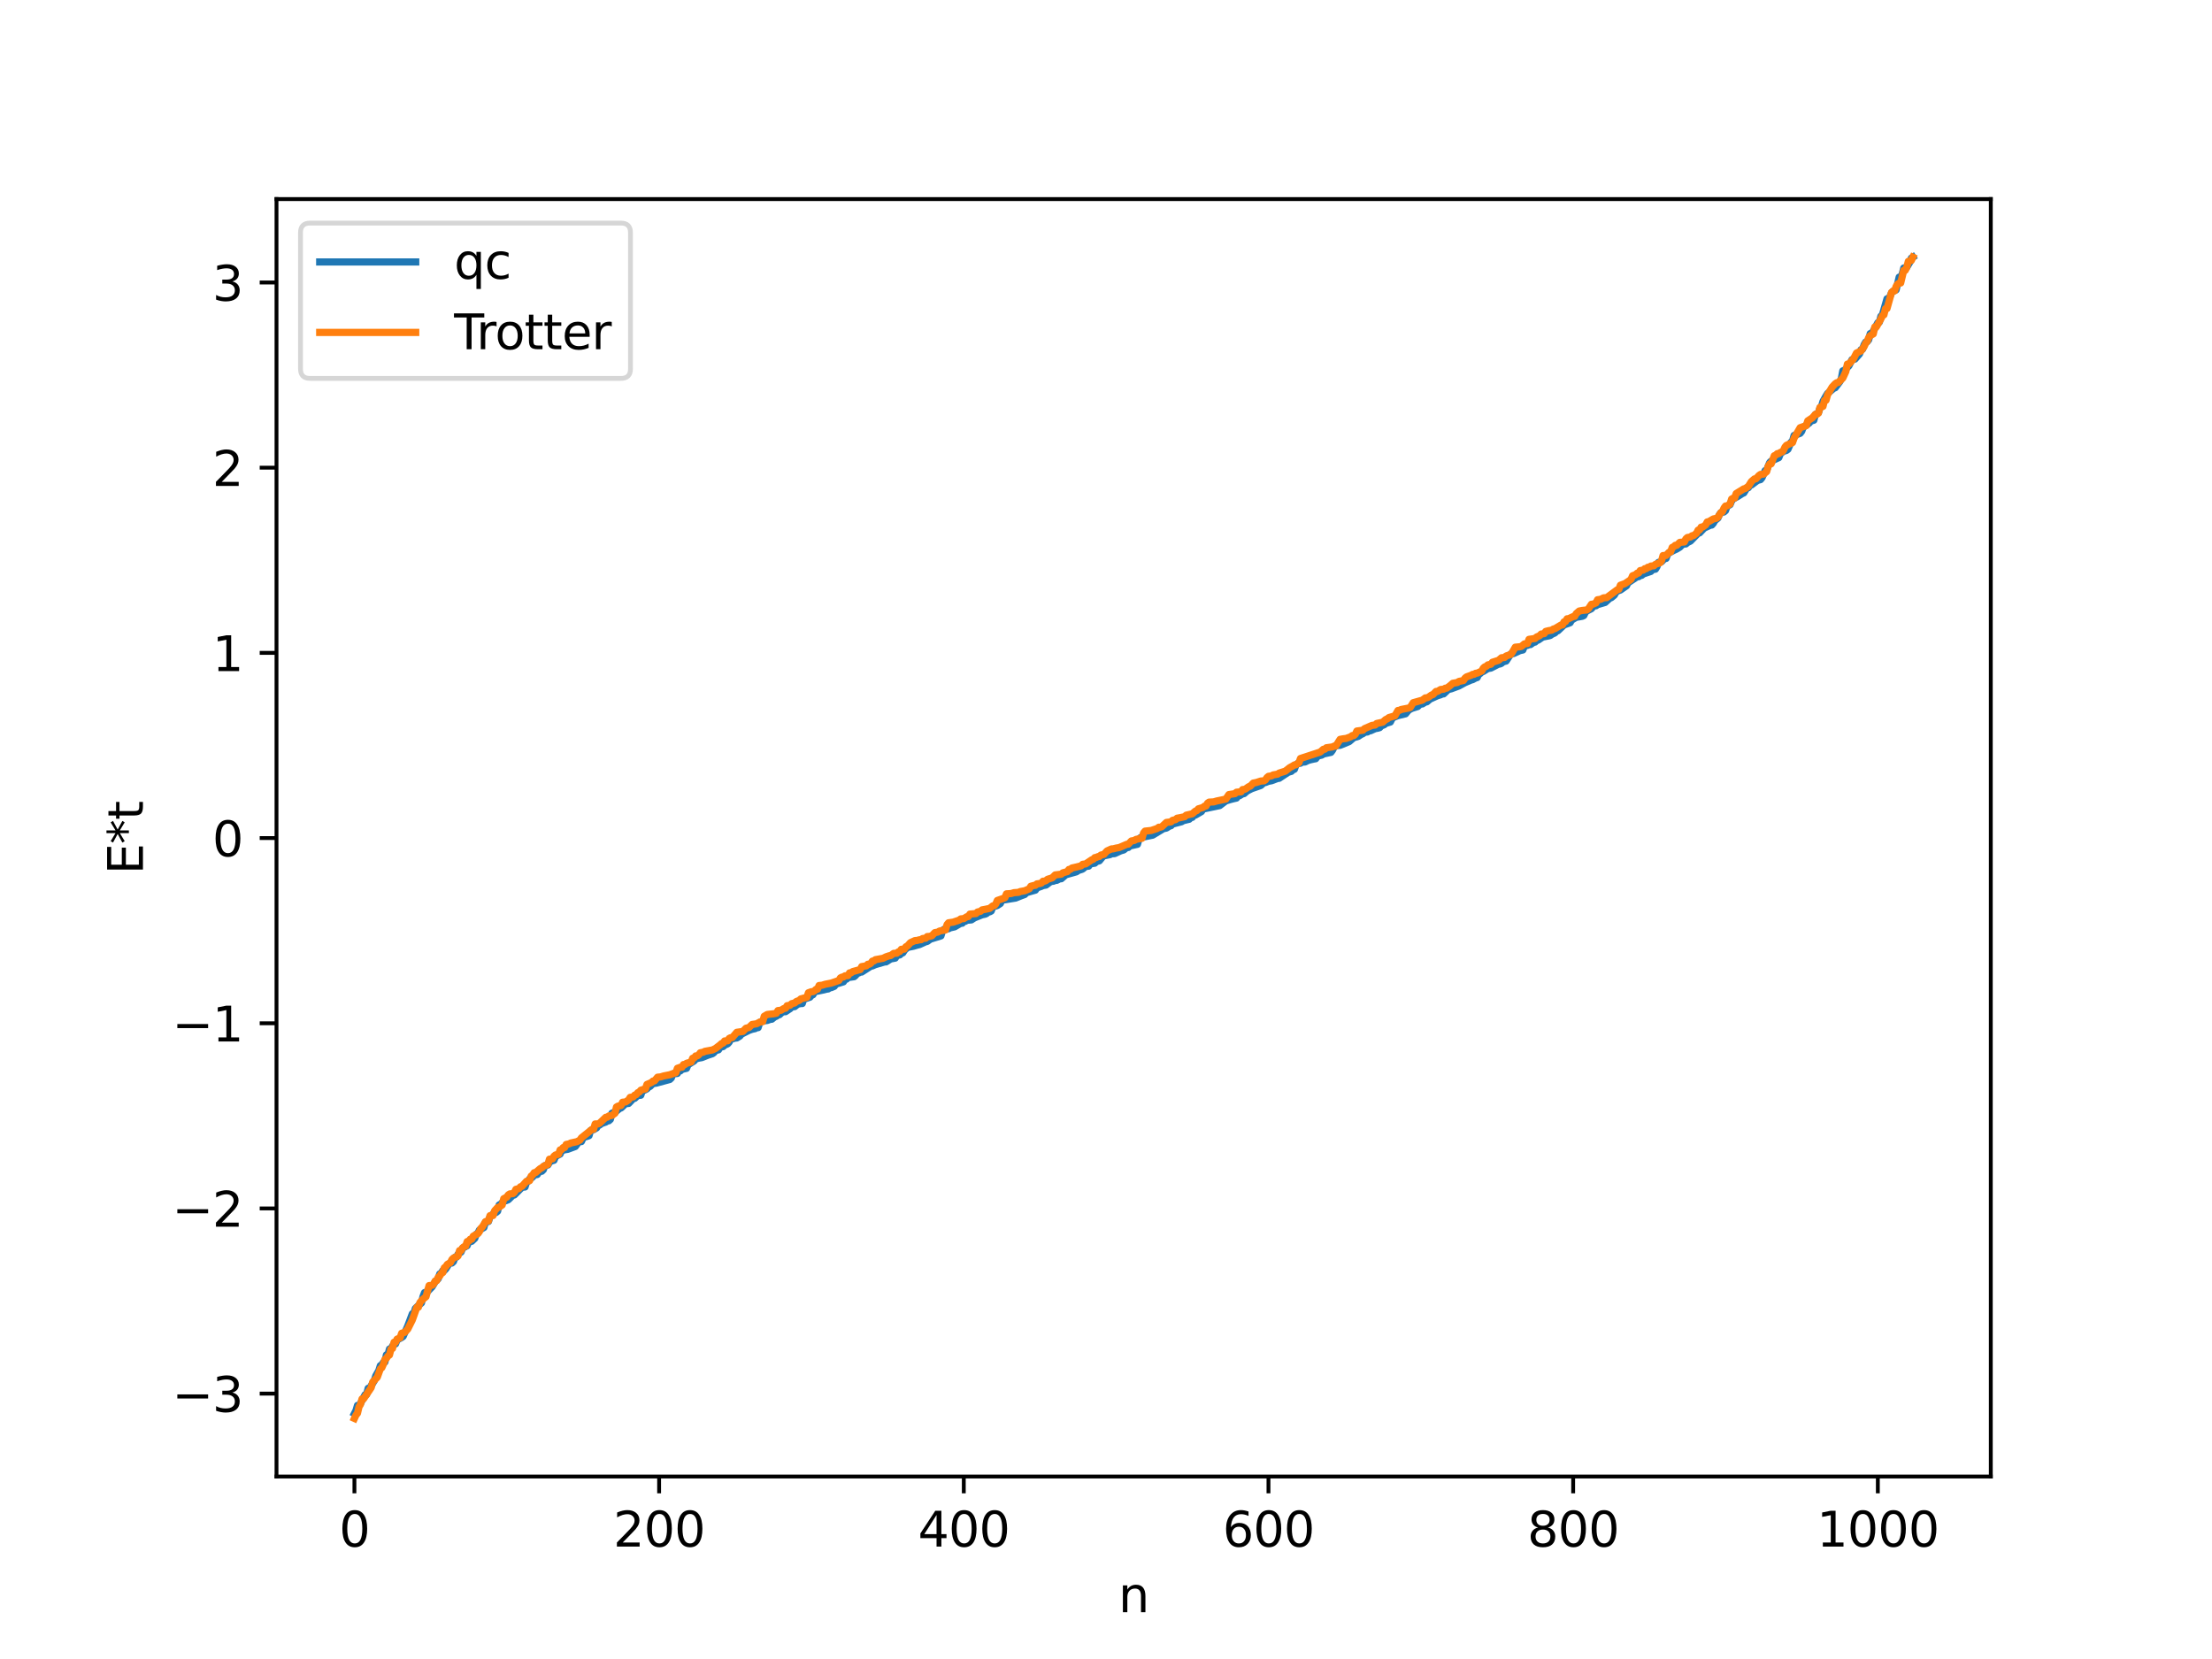 <?xml version="1.0" encoding="utf-8" standalone="no"?>
<!DOCTYPE svg PUBLIC "-//W3C//DTD SVG 1.1//EN"
  "http://www.w3.org/Graphics/SVG/1.1/DTD/svg11.dtd">
<svg xmlns:xlink="http://www.w3.org/1999/xlink" width="460.8pt" height="345.6pt" viewBox="0 0 460.8 345.6" xmlns="http://www.w3.org/2000/svg" version="1.1">
 <defs>
  <style type="text/css">*{stroke-linejoin: round; stroke-linecap: butt}</style>
 </defs>
 <g id="figure_1">
  <g id="patch_1">
   <path d="M 0 345.6 
L 460.8 345.6 
L 460.8 0 
L 0 0 
z
" style="fill: #ffffff"/>
  </g>
  <g id="axes_1">
   <g id="patch_2">
    <path d="M 57.6 307.584 
L 414.72 307.584 
L 414.72 41.472 
L 57.6 41.472 
z
" style="fill: #ffffff"/>
   </g>
   <g id="matplotlib.axis_1">
    <g id="xtick_1">
     <g id="line2d_1">
      <defs>
       <path id="m2092bdd854" d="M 0 0 
L 0 3.5 
" style="stroke: #000000; stroke-width: 0.8"/>
      </defs>
      <g>
       <use xlink:href="#m2092bdd854" x="73.833" y="307.584" style="stroke: #000000; stroke-width: 0.8"/>
      </g>
     </g>
     <g id="text_1">
      <!-- 0 -->
      <g transform="translate(70.651 322.182) scale(0.1 -0.1)">
       <defs>
        <path id="DejaVuSans-30" d="M 2034 4250 
Q 1547 4250 1301 3770 
Q 1056 3291 1056 2328 
Q 1056 1369 1301 889 
Q 1547 409 2034 409 
Q 2525 409 2770 889 
Q 3016 1369 3016 2328 
Q 3016 3291 2770 3770 
Q 2525 4250 2034 4250 
z
M 2034 4750 
Q 2819 4750 3233 4129 
Q 3647 3509 3647 2328 
Q 3647 1150 3233 529 
Q 2819 -91 2034 -91 
Q 1250 -91 836 529 
Q 422 1150 422 2328 
Q 422 3509 836 4129 
Q 1250 4750 2034 4750 
z
" transform="scale(0.016)"/>
       </defs>
       <use xlink:href="#DejaVuSans-30"/>
      </g>
     </g>
    </g>
    <g id="xtick_2">
     <g id="line2d_2">
      <g>
       <use xlink:href="#m2092bdd854" x="137.304" y="307.584" style="stroke: #000000; stroke-width: 0.8"/>
      </g>
     </g>
     <g id="text_2">
      <!-- 200 -->
      <g transform="translate(127.76 322.182) scale(0.1 -0.1)">
       <defs>
        <path id="DejaVuSans-32" d="M 1228 531 
L 3431 531 
L 3431 0 
L 469 0 
L 469 531 
Q 828 903 1448 1529 
Q 2069 2156 2228 2338 
Q 2531 2678 2651 2914 
Q 2772 3150 2772 3378 
Q 2772 3750 2511 3984 
Q 2250 4219 1831 4219 
Q 1534 4219 1204 4116 
Q 875 4013 500 3803 
L 500 4441 
Q 881 4594 1212 4672 
Q 1544 4750 1819 4750 
Q 2544 4750 2975 4387 
Q 3406 4025 3406 3419 
Q 3406 3131 3298 2873 
Q 3191 2616 2906 2266 
Q 2828 2175 2409 1742 
Q 1991 1309 1228 531 
z
" transform="scale(0.016)"/>
       </defs>
       <use xlink:href="#DejaVuSans-32"/>
       <use xlink:href="#DejaVuSans-30" x="63.623"/>
       <use xlink:href="#DejaVuSans-30" x="127.246"/>
      </g>
     </g>
    </g>
    <g id="xtick_3">
     <g id="line2d_3">
      <g>
       <use xlink:href="#m2092bdd854" x="200.775" y="307.584" style="stroke: #000000; stroke-width: 0.8"/>
      </g>
     </g>
     <g id="text_3">
      <!-- 400 -->
      <g transform="translate(191.231 322.182) scale(0.1 -0.1)">
       <defs>
        <path id="DejaVuSans-34" d="M 2419 4116 
L 825 1625 
L 2419 1625 
L 2419 4116 
z
M 2253 4666 
L 3047 4666 
L 3047 1625 
L 3713 1625 
L 3713 1100 
L 3047 1100 
L 3047 0 
L 2419 0 
L 2419 1100 
L 313 1100 
L 313 1709 
L 2253 4666 
z
" transform="scale(0.016)"/>
       </defs>
       <use xlink:href="#DejaVuSans-34"/>
       <use xlink:href="#DejaVuSans-30" x="63.623"/>
       <use xlink:href="#DejaVuSans-30" x="127.246"/>
      </g>
     </g>
    </g>
    <g id="xtick_4">
     <g id="line2d_4">
      <g>
       <use xlink:href="#m2092bdd854" x="264.246" y="307.584" style="stroke: #000000; stroke-width: 0.8"/>
      </g>
     </g>
     <g id="text_4">
      <!-- 600 -->
      <g transform="translate(254.702 322.182) scale(0.1 -0.1)">
       <defs>
        <path id="DejaVuSans-36" d="M 2113 2584 
Q 1688 2584 1439 2293 
Q 1191 2003 1191 1497 
Q 1191 994 1439 701 
Q 1688 409 2113 409 
Q 2538 409 2786 701 
Q 3034 994 3034 1497 
Q 3034 2003 2786 2293 
Q 2538 2584 2113 2584 
z
M 3366 4563 
L 3366 3988 
Q 3128 4100 2886 4159 
Q 2644 4219 2406 4219 
Q 1781 4219 1451 3797 
Q 1122 3375 1075 2522 
Q 1259 2794 1537 2939 
Q 1816 3084 2150 3084 
Q 2853 3084 3261 2657 
Q 3669 2231 3669 1497 
Q 3669 778 3244 343 
Q 2819 -91 2113 -91 
Q 1303 -91 875 529 
Q 447 1150 447 2328 
Q 447 3434 972 4092 
Q 1497 4750 2381 4750 
Q 2619 4750 2861 4703 
Q 3103 4656 3366 4563 
z
" transform="scale(0.016)"/>
       </defs>
       <use xlink:href="#DejaVuSans-36"/>
       <use xlink:href="#DejaVuSans-30" x="63.623"/>
       <use xlink:href="#DejaVuSans-30" x="127.246"/>
      </g>
     </g>
    </g>
    <g id="xtick_5">
     <g id="line2d_5">
      <g>
       <use xlink:href="#m2092bdd854" x="327.717" y="307.584" style="stroke: #000000; stroke-width: 0.8"/>
      </g>
     </g>
     <g id="text_5">
      <!-- 800 -->
      <g transform="translate(318.173 322.182) scale(0.1 -0.1)">
       <defs>
        <path id="DejaVuSans-38" d="M 2034 2216 
Q 1584 2216 1326 1975 
Q 1069 1734 1069 1313 
Q 1069 891 1326 650 
Q 1584 409 2034 409 
Q 2484 409 2743 651 
Q 3003 894 3003 1313 
Q 3003 1734 2745 1975 
Q 2488 2216 2034 2216 
z
M 1403 2484 
Q 997 2584 770 2862 
Q 544 3141 544 3541 
Q 544 4100 942 4425 
Q 1341 4750 2034 4750 
Q 2731 4750 3128 4425 
Q 3525 4100 3525 3541 
Q 3525 3141 3298 2862 
Q 3072 2584 2669 2484 
Q 3125 2378 3379 2068 
Q 3634 1759 3634 1313 
Q 3634 634 3220 271 
Q 2806 -91 2034 -91 
Q 1263 -91 848 271 
Q 434 634 434 1313 
Q 434 1759 690 2068 
Q 947 2378 1403 2484 
z
M 1172 3481 
Q 1172 3119 1398 2916 
Q 1625 2713 2034 2713 
Q 2441 2713 2670 2916 
Q 2900 3119 2900 3481 
Q 2900 3844 2670 4047 
Q 2441 4250 2034 4250 
Q 1625 4250 1398 4047 
Q 1172 3844 1172 3481 
z
" transform="scale(0.016)"/>
       </defs>
       <use xlink:href="#DejaVuSans-38"/>
       <use xlink:href="#DejaVuSans-30" x="63.623"/>
       <use xlink:href="#DejaVuSans-30" x="127.246"/>
      </g>
     </g>
    </g>
    <g id="xtick_6">
     <g id="line2d_6">
      <g>
       <use xlink:href="#m2092bdd854" x="391.188" y="307.584" style="stroke: #000000; stroke-width: 0.8"/>
      </g>
     </g>
     <g id="text_6">
      <!-- 1000 -->
      <g transform="translate(378.463 322.182) scale(0.1 -0.1)">
       <defs>
        <path id="DejaVuSans-31" d="M 794 531 
L 1825 531 
L 1825 4091 
L 703 3866 
L 703 4441 
L 1819 4666 
L 2450 4666 
L 2450 531 
L 3481 531 
L 3481 0 
L 794 0 
L 794 531 
z
" transform="scale(0.016)"/>
       </defs>
       <use xlink:href="#DejaVuSans-31"/>
       <use xlink:href="#DejaVuSans-30" x="63.623"/>
       <use xlink:href="#DejaVuSans-30" x="127.246"/>
       <use xlink:href="#DejaVuSans-30" x="190.869"/>
      </g>
     </g>
    </g>
    <g id="text_7">
     <!-- n -->
     <g transform="translate(232.991 335.861) scale(0.1 -0.1)">
      <defs>
       <path id="DejaVuSans-6e" d="M 3513 2113 
L 3513 0 
L 2938 0 
L 2938 2094 
Q 2938 2591 2744 2837 
Q 2550 3084 2163 3084 
Q 1697 3084 1428 2787 
Q 1159 2491 1159 1978 
L 1159 0 
L 581 0 
L 581 3500 
L 1159 3500 
L 1159 2956 
Q 1366 3272 1645 3428 
Q 1925 3584 2291 3584 
Q 2894 3584 3203 3211 
Q 3513 2838 3513 2113 
z
" transform="scale(0.016)"/>
      </defs>
      <use xlink:href="#DejaVuSans-6e"/>
     </g>
    </g>
   </g>
   <g id="matplotlib.axis_2">
    <g id="ytick_1">
     <g id="line2d_7">
      <defs>
       <path id="mcfefa1325e" d="M 0 0 
L -3.5 0 
" style="stroke: #000000; stroke-width: 0.8"/>
      </defs>
      <g>
       <use xlink:href="#mcfefa1325e" x="57.6" y="290.317" style="stroke: #000000; stroke-width: 0.8"/>
      </g>
     </g>
     <g id="text_8">
      <!-- −3 -->
      <g transform="translate(35.858 294.116) scale(0.1 -0.1)">
       <defs>
        <path id="DejaVuSans-2212" d="M 678 2272 
L 4684 2272 
L 4684 1741 
L 678 1741 
L 678 2272 
z
" transform="scale(0.016)"/>
        <path id="DejaVuSans-33" d="M 2597 2516 
Q 3050 2419 3304 2112 
Q 3559 1806 3559 1356 
Q 3559 666 3084 287 
Q 2609 -91 1734 -91 
Q 1441 -91 1130 -33 
Q 819 25 488 141 
L 488 750 
Q 750 597 1062 519 
Q 1375 441 1716 441 
Q 2309 441 2620 675 
Q 2931 909 2931 1356 
Q 2931 1769 2642 2001 
Q 2353 2234 1838 2234 
L 1294 2234 
L 1294 2753 
L 1863 2753 
Q 2328 2753 2575 2939 
Q 2822 3125 2822 3475 
Q 2822 3834 2567 4026 
Q 2313 4219 1838 4219 
Q 1578 4219 1281 4162 
Q 984 4106 628 3988 
L 628 4550 
Q 988 4650 1302 4700 
Q 1616 4750 1894 4750 
Q 2613 4750 3031 4423 
Q 3450 4097 3450 3541 
Q 3450 3153 3228 2886 
Q 3006 2619 2597 2516 
z
" transform="scale(0.016)"/>
       </defs>
       <use xlink:href="#DejaVuSans-2212"/>
       <use xlink:href="#DejaVuSans-33" x="83.789"/>
      </g>
     </g>
    </g>
    <g id="ytick_2">
     <g id="line2d_8">
      <g>
       <use xlink:href="#mcfefa1325e" x="57.6" y="251.739" style="stroke: #000000; stroke-width: 0.8"/>
      </g>
     </g>
     <g id="text_9">
      <!-- −2 -->
      <g transform="translate(35.858 255.538) scale(0.1 -0.1)">
       <use xlink:href="#DejaVuSans-2212"/>
       <use xlink:href="#DejaVuSans-32" x="83.789"/>
      </g>
     </g>
    </g>
    <g id="ytick_3">
     <g id="line2d_9">
      <g>
       <use xlink:href="#mcfefa1325e" x="57.6" y="213.161" style="stroke: #000000; stroke-width: 0.8"/>
      </g>
     </g>
     <g id="text_10">
      <!-- −1 -->
      <g transform="translate(35.858 216.96) scale(0.1 -0.1)">
       <use xlink:href="#DejaVuSans-2212"/>
       <use xlink:href="#DejaVuSans-31" x="83.789"/>
      </g>
     </g>
    </g>
    <g id="ytick_4">
     <g id="line2d_10">
      <g>
       <use xlink:href="#mcfefa1325e" x="57.6" y="174.582" style="stroke: #000000; stroke-width: 0.8"/>
      </g>
     </g>
     <g id="text_11">
      <!-- 0 -->
      <g transform="translate(44.237 178.382) scale(0.1 -0.1)">
       <use xlink:href="#DejaVuSans-30"/>
      </g>
     </g>
    </g>
    <g id="ytick_5">
     <g id="line2d_11">
      <g>
       <use xlink:href="#mcfefa1325e" x="57.6" y="136.004" style="stroke: #000000; stroke-width: 0.8"/>
      </g>
     </g>
     <g id="text_12">
      <!-- 1 -->
      <g transform="translate(44.237 139.803) scale(0.1 -0.1)">
       <use xlink:href="#DejaVuSans-31"/>
      </g>
     </g>
    </g>
    <g id="ytick_6">
     <g id="line2d_12">
      <g>
       <use xlink:href="#mcfefa1325e" x="57.6" y="97.426" style="stroke: #000000; stroke-width: 0.8"/>
      </g>
     </g>
     <g id="text_13">
      <!-- 2 -->
      <g transform="translate(44.237 101.225) scale(0.1 -0.1)">
       <use xlink:href="#DejaVuSans-32"/>
      </g>
     </g>
    </g>
    <g id="ytick_7">
     <g id="line2d_13">
      <g>
       <use xlink:href="#mcfefa1325e" x="57.6" y="58.848" style="stroke: #000000; stroke-width: 0.8"/>
      </g>
     </g>
     <g id="text_14">
      <!-- 3 -->
      <g transform="translate(44.237 62.647) scale(0.1 -0.1)">
       <use xlink:href="#DejaVuSans-33"/>
      </g>
     </g>
    </g>
    <g id="text_15">
     <!-- E*t -->
     <g transform="translate(29.778 182.148) rotate(-90) scale(0.1 -0.1)">
      <defs>
       <path id="DejaVuSans-45" d="M 628 4666 
L 3578 4666 
L 3578 4134 
L 1259 4134 
L 1259 2753 
L 3481 2753 
L 3481 2222 
L 1259 2222 
L 1259 531 
L 3634 531 
L 3634 0 
L 628 0 
L 628 4666 
z
" transform="scale(0.016)"/>
       <path id="DejaVuSans-2a" d="M 3009 3897 
L 1888 3291 
L 3009 2681 
L 2828 2375 
L 1778 3009 
L 1778 1831 
L 1422 1831 
L 1422 3009 
L 372 2375 
L 191 2681 
L 1313 3291 
L 191 3897 
L 372 4206 
L 1422 3572 
L 1422 4750 
L 1778 4750 
L 1778 3572 
L 2828 4206 
L 3009 3897 
z
" transform="scale(0.016)"/>
       <path id="DejaVuSans-74" d="M 1172 4494 
L 1172 3500 
L 2356 3500 
L 2356 3053 
L 1172 3053 
L 1172 1153 
Q 1172 725 1289 603 
Q 1406 481 1766 481 
L 2356 481 
L 2356 0 
L 1766 0 
Q 1100 0 847 248 
Q 594 497 594 1153 
L 594 3053 
L 172 3053 
L 172 3500 
L 594 3500 
L 594 4494 
L 1172 4494 
z
" transform="scale(0.016)"/>
      </defs>
      <use xlink:href="#DejaVuSans-45"/>
      <use xlink:href="#DejaVuSans-2a" x="63.184"/>
      <use xlink:href="#DejaVuSans-74" x="113.184"/>
     </g>
    </g>
   </g>
   <g id="line2d_14">
    <path d="M 73.833 294.459 
L 74.15 293.847 
L 74.467 292.773 
L 74.785 292.754 
L 75.102 292.352 
L 76.054 290.541 
L 76.372 290.493 
L 76.689 289.213 
L 77.006 289.175 
L 77.958 287.651 
L 78.276 286.619 
L 78.91 285.511 
L 79.228 284.489 
L 79.545 284.294 
L 79.862 283.819 
L 80.18 283.749 
L 80.497 282.236 
L 80.815 282.216 
L 81.132 281.023 
L 81.449 280.999 
L 81.767 280.392 
L 82.084 280.06 
L 82.401 279.955 
L 82.719 279.13 
L 83.671 278.626 
L 83.988 278.387 
L 84.94 276.225 
L 85.892 273.685 
L 86.21 273.618 
L 86.527 272.574 
L 87.162 271.961 
L 87.796 271.432 
L 88.114 270.108 
L 88.431 269.281 
L 89.066 269.044 
L 90.018 268.07 
L 90.653 267.004 
L 91.287 266.387 
L 91.605 265.381 
L 91.922 265.197 
L 92.239 264.687 
L 92.557 264.663 
L 92.874 264.321 
L 93.509 263.308 
L 93.826 263.129 
L 94.143 263.11 
L 94.461 262.813 
L 94.778 261.921 
L 95.096 261.887 
L 95.413 261.278 
L 96.048 260.82 
L 96.365 260.026 
L 97.317 259.502 
L 97.634 258.706 
L 98.269 258.581 
L 98.904 257.978 
L 99.221 257.103 
L 99.539 256.922 
L 99.856 256.257 
L 100.808 255.712 
L 101.125 254.601 
L 101.76 254.467 
L 102.077 253.464 
L 103.029 252.613 
L 103.347 252.579 
L 103.664 252.317 
L 103.981 251.017 
L 104.299 250.862 
L 104.934 250.194 
L 105.251 250.178 
L 105.886 249.931 
L 106.838 248.988 
L 107.155 248.928 
L 108.742 247.33 
L 109.377 247.268 
L 109.694 246.276 
L 110.011 246.099 
L 110.329 245.572 
L 110.646 245.451 
L 110.963 245.191 
L 111.281 244.784 
L 111.915 244.67 
L 112.233 244.229 
L 112.55 244.028 
L 112.867 243.994 
L 113.185 243.688 
L 113.502 242.818 
L 114.137 242.694 
L 114.454 242.177 
L 114.772 241.889 
L 115.406 241.706 
L 115.724 240.918 
L 116.676 240.416 
L 116.993 239.729 
L 117.628 239.524 
L 118.262 239.425 
L 119.849 238.837 
L 120.484 237.98 
L 120.801 237.826 
L 121.119 237.813 
L 121.436 237.138 
L 121.753 236.889 
L 122.388 236.7 
L 122.705 236.583 
L 123.023 235.517 
L 123.34 235.352 
L 123.658 235.332 
L 124.292 234.951 
L 124.61 234.419 
L 124.927 234.35 
L 125.244 234.084 
L 125.879 233.847 
L 126.196 233.749 
L 126.514 233.515 
L 126.831 233.481 
L 127.148 233.195 
L 127.466 231.919 
L 127.783 231.764 
L 128.1 231.733 
L 129.053 230.925 
L 129.37 230.817 
L 130.322 229.913 
L 130.957 229.868 
L 131.591 229.205 
L 131.909 228.836 
L 132.226 228.801 
L 132.861 228.212 
L 133.496 228.156 
L 133.813 227.169 
L 134.13 227.158 
L 134.765 226.837 
L 135.082 226.471 
L 135.4 226.342 
L 136.034 225.714 
L 136.669 225.65 
L 139.525 224.879 
L 139.843 224.578 
L 140.16 223.715 
L 141.112 223.618 
L 141.429 223.088 
L 141.747 223.077 
L 142.064 222.777 
L 143.016 222.559 
L 143.334 221.811 
L 144.603 221.008 
L 144.92 220.608 
L 145.555 220.432 
L 146.19 220.323 
L 147.459 219.821 
L 148.411 219.51 
L 148.729 219.269 
L 149.046 218.86 
L 149.681 218.703 
L 149.998 218.173 
L 150.633 218.026 
L 150.95 217.73 
L 151.585 217.451 
L 151.902 217.098 
L 152.22 216.439 
L 152.537 216.43 
L 153.172 216.253 
L 153.489 216.228 
L 154.124 215.845 
L 154.441 215.446 
L 155.393 214.965 
L 156.028 214.647 
L 156.662 214.421 
L 157.297 214.287 
L 157.615 214.107 
L 157.932 214.074 
L 158.249 213.071 
L 158.567 212.811 
L 159.201 212.651 
L 159.836 212.579 
L 160.471 212.348 
L 160.788 212.32 
L 161.423 211.807 
L 161.74 211.704 
L 162.058 211.421 
L 162.375 211.382 
L 163.01 210.795 
L 163.644 210.752 
L 164.279 210.326 
L 164.596 210.125 
L 164.914 209.776 
L 165.548 209.695 
L 166.183 209.188 
L 166.818 209.058 
L 167.135 209.05 
L 167.453 208.056 
L 167.77 208.048 
L 168.722 207.737 
L 169.039 207.357 
L 169.357 207.216 
L 169.674 206.61 
L 171.578 206.221 
L 172.213 206.056 
L 172.53 206.014 
L 172.848 205.783 
L 173.165 205.748 
L 173.8 205.472 
L 174.117 205.018 
L 175.704 204.535 
L 176.021 203.985 
L 176.339 203.976 
L 176.656 203.646 
L 177.925 203.465 
L 178.243 203.192 
L 178.56 202.763 
L 178.877 202.707 
L 179.195 202.507 
L 179.512 202.495 
L 181.416 201.275 
L 181.734 201.226 
L 182.368 200.95 
L 184.272 200.394 
L 184.59 200.375 
L 185.542 199.772 
L 186.494 199.594 
L 186.811 199.068 
L 187.446 198.922 
L 187.763 198.623 
L 188.081 198.489 
L 188.398 197.974 
L 189.033 197.373 
L 190.302 197.118 
L 190.937 196.929 
L 191.572 196.763 
L 192.841 196.189 
L 193.158 196.122 
L 193.793 195.655 
L 196.015 194.966 
L 196.332 193.934 
L 196.649 193.6 
L 197.601 193.477 
L 197.919 193.295 
L 198.871 193.078 
L 200.14 192.335 
L 200.458 192.322 
L 200.775 191.957 
L 201.092 191.928 
L 201.41 191.721 
L 202.362 191.627 
L 202.996 191.211 
L 204.583 190.571 
L 205.218 190.441 
L 205.535 190.294 
L 205.853 189.997 
L 206.17 189.961 
L 206.487 189.787 
L 206.805 188.938 
L 207.757 188.632 
L 208.391 188.223 
L 208.709 187.537 
L 211.565 187.084 
L 212.834 186.57 
L 213.469 186.345 
L 213.786 185.981 
L 214.421 185.792 
L 215.691 185.433 
L 216.008 184.965 
L 216.96 184.635 
L 217.277 184.485 
L 217.912 184.373 
L 218.864 183.659 
L 219.499 183.563 
L 219.816 183.397 
L 220.134 183.394 
L 220.768 183.07 
L 221.086 183.058 
L 222.038 182.231 
L 224.259 181.609 
L 224.577 181.363 
L 225.529 181.035 
L 226.163 180.504 
L 226.798 180.431 
L 227.115 179.965 
L 228.067 179.818 
L 228.385 179.509 
L 229.02 179.319 
L 229.654 178.546 
L 229.972 178.284 
L 231.241 178.033 
L 231.558 177.859 
L 232.193 177.827 
L 233.462 177.244 
L 234.097 177.062 
L 234.732 176.547 
L 235.049 176.547 
L 235.367 176.232 
L 236.953 175.885 
L 237.271 174.805 
L 237.588 174.49 
L 240.127 173.981 
L 242.348 172.638 
L 242.983 172.504 
L 243.618 172.095 
L 243.935 172.017 
L 244.253 171.675 
L 246.157 171.179 
L 246.474 170.968 
L 247.743 170.661 
L 248.061 170.303 
L 248.378 170.274 
L 248.696 169.823 
L 249.013 169.806 
L 250.282 169.069 
L 250.6 168.546 
L 254.091 167.816 
L 255.36 166.85 
L 256.312 166.562 
L 256.947 166.398 
L 257.581 166.254 
L 257.899 165.783 
L 258.216 165.766 
L 258.851 165.375 
L 259.168 165.325 
L 259.803 164.78 
L 260.755 164.291 
L 262.659 163.627 
L 263.294 163.037 
L 263.611 163.016 
L 264.246 162.764 
L 264.881 162.645 
L 266.15 162.168 
L 266.467 162.133 
L 268.372 160.874 
L 269.006 160.694 
L 269.324 160.383 
L 269.641 160.264 
L 269.958 159.42 
L 270.276 159.083 
L 270.91 158.99 
L 271.228 158.767 
L 271.862 158.737 
L 272.497 158.421 
L 273.132 158.248 
L 273.767 158.11 
L 274.084 158.058 
L 274.401 157.64 
L 274.719 157.441 
L 275.353 157.302 
L 275.671 157.076 
L 277.258 156.73 
L 277.575 156.308 
L 277.892 155.688 
L 278.21 155.376 
L 278.844 155.278 
L 279.162 155.263 
L 279.796 155.015 
L 281.066 154.485 
L 282.018 153.666 
L 282.653 153.497 
L 282.97 153.39 
L 283.605 152.967 
L 283.922 152.853 
L 284.239 152.555 
L 284.874 152.477 
L 285.191 152.27 
L 285.509 152.233 
L 286.461 151.8 
L 287.096 151.677 
L 287.413 151.579 
L 287.73 151.224 
L 288.365 150.977 
L 288.682 150.699 
L 289.634 150.416 
L 289.952 149.782 
L 290.269 149.455 
L 291.221 149.077 
L 292.808 148.697 
L 293.443 147.925 
L 294.077 147.58 
L 295.347 147.182 
L 295.664 146.848 
L 295.981 146.679 
L 296.299 146.649 
L 296.934 146.265 
L 297.251 146.195 
L 297.886 145.648 
L 299.472 144.928 
L 300.107 144.739 
L 300.424 144.572 
L 300.742 144.545 
L 301.694 143.648 
L 302.329 143.494 
L 303.915 142.902 
L 305.185 142.21 
L 306.454 141.664 
L 306.772 141.585 
L 307.406 141.24 
L 307.724 141.15 
L 308.041 140.489 
L 308.358 140.299 
L 308.676 139.973 
L 308.993 139.879 
L 309.945 139.276 
L 310.58 139.172 
L 312.167 138.353 
L 312.484 138.321 
L 312.801 138.17 
L 313.119 137.877 
L 313.753 137.712 
L 314.705 136.262 
L 315.34 136.131 
L 316.61 135.541 
L 317.244 135.402 
L 317.562 134.582 
L 318.196 134.44 
L 318.514 134.282 
L 318.831 134.276 
L 319.466 133.817 
L 319.783 133.762 
L 320.1 133.437 
L 320.418 133.358 
L 321.37 132.714 
L 322.639 132.467 
L 322.957 132.379 
L 323.274 132.134 
L 323.909 131.855 
L 324.226 131.496 
L 324.543 131.397 
L 325.813 130.194 
L 327.082 129.727 
L 327.4 129.171 
L 328.352 128.599 
L 328.986 128.495 
L 329.621 128.38 
L 329.939 128.227 
L 330.256 127.569 
L 330.573 127.284 
L 331.525 126.804 
L 331.843 126.403 
L 332.16 126.225 
L 332.477 126.191 
L 332.795 125.963 
L 334.381 125.498 
L 335.334 124.624 
L 335.651 124.515 
L 336.286 123.989 
L 336.603 123.43 
L 336.92 123.135 
L 337.555 122.917 
L 338.824 122.039 
L 339.142 121.412 
L 341.046 120.153 
L 341.363 120.131 
L 341.681 119.921 
L 341.998 119.853 
L 342.315 119.578 
L 343.902 119.04 
L 344.22 118.679 
L 344.854 118.571 
L 345.172 118.065 
L 345.489 117.153 
L 346.124 117.012 
L 346.758 116.361 
L 347.076 116.334 
L 347.393 115.461 
L 347.71 115.166 
L 348.662 114.663 
L 349.297 114.372 
L 349.932 113.985 
L 350.567 113.357 
L 351.201 113.312 
L 351.519 113.022 
L 352.153 112.719 
L 353.74 111.095 
L 354.058 111.005 
L 355.01 110.014 
L 356.279 109.42 
L 356.596 109.374 
L 356.914 109.01 
L 357.231 108.449 
L 357.866 107.944 
L 358.183 107.221 
L 358.5 106.806 
L 359.135 106.65 
L 359.453 106.378 
L 359.77 105.487 
L 360.405 105.127 
L 360.722 104.37 
L 361.039 103.945 
L 361.991 103.429 
L 362.943 102.819 
L 363.261 102.688 
L 363.896 101.663 
L 364.213 101.602 
L 364.53 101.081 
L 364.848 101.031 
L 366.117 100.085 
L 366.752 99.908 
L 367.069 99.513 
L 367.704 98.037 
L 368.021 97.952 
L 368.656 96.351 
L 368.973 96.054 
L 370.56 95.336 
L 370.877 94.537 
L 371.512 94.018 
L 372.147 93.835 
L 372.464 93.592 
L 373.099 92.126 
L 373.416 91.875 
L 373.734 90.712 
L 375.003 90.266 
L 375.32 89.865 
L 375.638 89.023 
L 376.907 88.116 
L 377.224 87.721 
L 377.859 87.542 
L 378.177 86.354 
L 378.811 86 
L 379.129 85.013 
L 379.446 84.686 
L 379.763 83.609 
L 380.398 82.472 
L 380.715 81.967 
L 381.985 80.899 
L 382.302 80.781 
L 383.254 79.532 
L 383.572 78.928 
L 383.889 77.253 
L 384.206 77.164 
L 385.158 76.218 
L 385.793 74.929 
L 386.428 74.804 
L 387.38 73.72 
L 387.697 72.838 
L 388.015 72.745 
L 388.332 71.802 
L 388.649 71.261 
L 388.967 71.173 
L 389.284 70.789 
L 389.601 69.494 
L 389.919 69.47 
L 390.553 68.429 
L 391.188 67.225 
L 391.505 67.108 
L 391.823 65.876 
L 392.14 65.591 
L 393.092 62.247 
L 393.41 62.196 
L 393.727 61.742 
L 394.044 60.994 
L 394.362 60.684 
L 394.996 60.387 
L 395.631 57.73 
L 395.948 57.714 
L 396.266 57.104 
L 396.583 55.835 
L 397.218 55.68 
L 397.853 54.62 
L 398.17 53.766 
L 398.487 53.568 
L 398.487 53.568 
" clip-path="url(#p753de75091)" style="fill: none; stroke: #1f77b4; stroke-width: 1.5; stroke-linecap: square"/>
   </g>
   <g id="line2d_15">
    <path d="M 73.833 295.488 
L 74.15 294.799 
L 74.467 294.413 
L 74.785 293.073 
L 75.102 292.545 
L 75.42 291.414 
L 75.737 291.414 
L 77.324 289.066 
L 77.641 287.9 
L 78.593 286.906 
L 79.228 285.166 
L 79.545 284.914 
L 79.862 284.201 
L 80.18 283.198 
L 80.497 282.964 
L 80.815 282.486 
L 81.132 282.271 
L 81.449 281.04 
L 81.767 280.911 
L 82.084 279.612 
L 82.401 279.612 
L 82.719 278.969 
L 83.353 278.69 
L 83.671 277.742 
L 84.305 277.555 
L 84.94 276.881 
L 85.892 274.975 
L 86.844 272.318 
L 87.162 272.318 
L 87.479 271.33 
L 88.114 270.637 
L 88.748 270.117 
L 89.383 267.81 
L 90.018 267.748 
L 90.335 267.492 
L 90.653 266.855 
L 90.97 266.785 
L 91.287 266.07 
L 91.605 265.818 
L 91.922 265.297 
L 92.239 265.104 
L 92.557 264.102 
L 92.874 263.868 
L 93.191 263.39 
L 93.826 263.031 
L 94.143 262.385 
L 94.461 262.081 
L 95.413 261.644 
L 95.73 260.516 
L 96.048 260.516 
L 96.365 259.945 
L 96.682 259.694 
L 97 259.594 
L 97.317 258.646 
L 97.634 258.581 
L 97.952 258.158 
L 98.269 258.148 
L 98.586 257.508 
L 99.221 257.163 
L 99.539 256.992 
L 99.856 256.606 
L 100.173 255.879 
L 100.491 255.584 
L 101.125 254.511 
L 101.443 254.352 
L 101.76 254.352 
L 102.077 253.241 
L 102.712 253.221 
L 103.029 252.234 
L 103.664 251.541 
L 103.981 251.463 
L 104.616 251.021 
L 104.934 249.707 
L 105.568 249.386 
L 105.886 248.913 
L 106.203 248.713 
L 106.838 248.652 
L 107.155 248.396 
L 107.472 247.759 
L 108.107 247.599 
L 108.424 247.224 
L 108.742 247.126 
L 109.694 246.071 
L 110.329 245.951 
L 110.646 245.006 
L 110.963 244.772 
L 111.281 244.293 
L 111.598 244.253 
L 112.55 243.434 
L 112.867 243.289 
L 113.185 242.984 
L 114.137 242.548 
L 114.454 241.48 
L 115.089 241.419 
L 115.406 240.849 
L 115.724 240.598 
L 116.358 240.456 
L 116.676 239.55 
L 116.993 239.484 
L 117.31 239.062 
L 117.628 239.052 
L 117.945 238.411 
L 118.58 238.283 
L 118.897 238.11 
L 120.167 237.835 
L 120.801 237.51 
L 121.119 237.034 
L 123.34 235.261 
L 123.658 235.256 
L 123.975 234.144 
L 124.61 234.125 
L 124.927 233.961 
L 126.196 232.751 
L 126.514 232.725 
L 126.831 232.476 
L 127.466 232.367 
L 128.1 231.924 
L 128.418 230.611 
L 128.735 230.428 
L 129.37 230.289 
L 129.687 229.617 
L 130.322 229.556 
L 130.957 229.13 
L 131.274 228.603 
L 131.909 228.503 
L 132.226 228.128 
L 132.543 228.03 
L 132.861 227.625 
L 133.178 227.49 
L 133.496 227.105 
L 134.13 226.912 
L 134.448 226.855 
L 134.765 225.91 
L 135.717 225.502 
L 136.034 225.197 
L 136.352 225.157 
L 136.986 224.399 
L 137.621 224.338 
L 138.256 224.14 
L 139.525 223.888 
L 140.795 223.451 
L 141.112 222.544 
L 141.747 222.323 
L 142.064 222.323 
L 142.381 221.764 
L 142.699 221.753 
L 143.016 221.502 
L 143.968 221.241 
L 144.286 220.454 
L 144.603 220.388 
L 144.92 219.966 
L 145.238 219.956 
L 145.555 219.756 
L 145.872 219.315 
L 146.507 219.187 
L 146.824 219.014 
L 148.411 218.725 
L 149.046 218.414 
L 149.998 217.686 
L 150.315 217.392 
L 150.633 217.303 
L 150.95 216.849 
L 151.585 216.82 
L 151.902 216.319 
L 152.22 216.164 
L 152.537 216.16 
L 153.489 215.048 
L 154.758 214.865 
L 155.393 214.199 
L 156.028 214.042 
L 156.662 213.422 
L 157.615 213.271 
L 158.249 212.926 
L 158.884 212.828 
L 159.201 211.706 
L 159.836 211.332 
L 161.105 211.193 
L 161.74 211.072 
L 162.058 210.521 
L 162.692 210.459 
L 163.327 210.067 
L 163.644 210.033 
L 163.962 209.506 
L 164.596 209.407 
L 164.914 209.083 
L 165.548 208.933 
L 165.866 208.643 
L 166.5 208.394 
L 166.818 208.091 
L 168.087 207.759 
L 168.405 206.813 
L 169.039 206.589 
L 169.357 206.579 
L 169.674 206.406 
L 169.991 206.101 
L 170.309 206.061 
L 170.626 205.303 
L 171.261 205.241 
L 171.896 205.043 
L 173.165 204.792 
L 174.752 204.246 
L 175.069 203.717 
L 175.386 203.552 
L 175.704 203.521 
L 176.021 203.287 
L 176.656 203.227 
L 176.973 202.667 
L 177.291 202.657 
L 177.608 202.405 
L 179.195 201.975 
L 179.512 201.357 
L 180.464 201.202 
L 180.781 200.869 
L 181.099 200.859 
L 181.416 200.66 
L 181.734 200.219 
L 182.051 200.18 
L 182.368 199.918 
L 183.955 199.628 
L 184.59 199.317 
L 185.224 199.104 
L 185.542 199.062 
L 186.177 198.603 
L 186.811 198.576 
L 187.129 198.296 
L 187.446 198.207 
L 187.763 197.753 
L 188.398 197.724 
L 188.715 197.222 
L 189.033 197.068 
L 189.667 196.366 
L 190.62 195.933 
L 190.937 195.933 
L 191.572 195.768 
L 191.889 195.756 
L 192.206 195.511 
L 192.841 195.447 
L 193.158 195.103 
L 193.476 195.099 
L 194.11 194.945 
L 194.745 194.284 
L 195.38 194.174 
L 195.697 193.962 
L 196.332 193.83 
L 196.967 193.732 
L 197.284 192.61 
L 197.601 192.236 
L 198.553 192.1 
L 199.823 191.675 
L 200.14 191.425 
L 200.775 191.363 
L 201.41 190.97 
L 201.727 190.937 
L 202.044 190.423 
L 203.314 190.31 
L 203.631 189.987 
L 204.266 189.837 
L 204.583 189.547 
L 205.218 189.433 
L 206.17 189.229 
L 206.805 188.719 
L 207.122 188.663 
L 207.439 188.323 
L 207.757 187.586 
L 209.026 187.142 
L 209.343 187.005 
L 209.661 186.206 
L 210.613 186.145 
L 211.248 185.959 
L 212.2 185.893 
L 212.517 185.73 
L 213.469 185.559 
L 214.421 185.15 
L 214.739 184.621 
L 215.373 184.456 
L 215.691 184.425 
L 216.008 184.131 
L 216.643 184.044 
L 216.96 183.939 
L 217.277 183.571 
L 217.595 183.56 
L 217.912 183.432 
L 218.229 183.167 
L 219.181 182.878 
L 219.816 182.261 
L 221.086 182.106 
L 221.403 181.826 
L 222.355 181.563 
L 222.672 181.123 
L 222.99 181.084 
L 223.307 180.821 
L 224.259 180.607 
L 225.211 180.368 
L 225.529 180.054 
L 226.163 179.965 
L 227.433 179.111 
L 227.75 179.001 
L 228.067 178.657 
L 228.385 178.627 
L 228.702 178.448 
L 229.02 178.42 
L 229.337 178.126 
L 229.972 177.972 
L 230.606 177.269 
L 231.558 176.836 
L 231.876 176.836 
L 232.51 176.672 
L 233.145 176.565 
L 234.732 175.883 
L 235.049 175.849 
L 235.684 175.188 
L 236.319 175.078 
L 236.636 174.866 
L 237.271 174.734 
L 237.905 174.636 
L 238.223 173.514 
L 238.54 173.14 
L 239.81 173.003 
L 241.079 172.579 
L 241.396 172.328 
L 241.714 172.328 
L 242.031 172.216 
L 242.983 171.327 
L 243.935 171.214 
L 244.253 170.891 
L 244.887 170.741 
L 245.205 170.45 
L 245.839 170.337 
L 246.791 170.133 
L 247.109 169.816 
L 248.378 169.528 
L 249.013 168.971 
L 249.33 168.858 
L 249.648 168.49 
L 250.6 168.213 
L 250.917 167.94 
L 251.234 167.908 
L 251.552 167.326 
L 251.869 167.1 
L 252.821 167.049 
L 253.456 166.863 
L 255.36 166.463 
L 255.995 165.525 
L 257.264 165.329 
L 257.581 165.034 
L 258.534 164.948 
L 258.851 164.475 
L 259.168 164.464 
L 259.486 164.335 
L 260.12 163.883 
L 260.438 163.782 
L 261.072 163.132 
L 261.707 163.009 
L 262.659 162.703 
L 263.294 162.667 
L 263.611 162.467 
L 263.929 161.988 
L 264.246 161.725 
L 264.881 161.635 
L 265.198 161.436 
L 266.15 161.272 
L 266.467 161.047 
L 267.737 160.649 
L 268.689 159.905 
L 269.324 159.561 
L 269.641 159.352 
L 269.958 159.324 
L 270.593 158.875 
L 270.91 158.007 
L 275.036 156.658 
L 275.671 156.091 
L 275.988 156.074 
L 276.305 155.77 
L 277.575 155.599 
L 277.892 155.441 
L 278.21 155.436 
L 278.527 155.027 
L 279.162 154.023 
L 279.796 153.909 
L 280.431 153.829 
L 281.383 153.482 
L 281.7 153.232 
L 282.018 153.232 
L 282.335 152.956 
L 282.653 152.285 
L 283.922 152.118 
L 284.239 151.795 
L 285.826 151.105 
L 286.461 151.036 
L 286.778 150.72 
L 288.048 150.443 
L 288.682 149.875 
L 289 149.761 
L 289.317 149.484 
L 290.586 149.117 
L 291.221 148.004 
L 291.539 147.981 
L 291.856 147.807 
L 293.443 147.496 
L 293.76 147.397 
L 294.395 146.384 
L 296.299 145.852 
L 296.934 145.379 
L 297.251 145.368 
L 297.568 145.239 
L 298.203 144.786 
L 298.52 144.686 
L 299.155 144.036 
L 299.472 144.026 
L 300.107 143.636 
L 300.742 143.571 
L 301.059 143.371 
L 301.377 143.351 
L 302.011 142.892 
L 302.646 142.34 
L 303.598 142.176 
L 303.915 141.951 
L 304.867 141.761 
L 305.185 141.273 
L 305.502 141.011 
L 306.454 140.669 
L 306.772 140.485 
L 307.089 140.464 
L 307.406 140.256 
L 307.724 140.227 
L 308.358 139.934 
L 308.676 139.779 
L 308.993 139.189 
L 309.31 138.911 
L 309.628 138.805 
L 309.945 138.507 
L 310.58 138.373 
L 310.897 137.957 
L 312.167 137.562 
L 312.801 137.018 
L 313.436 136.958 
L 313.753 136.655 
L 314.705 136.34 
L 315.023 135.93 
L 315.658 134.823 
L 316.61 134.732 
L 316.927 134.661 
L 317.562 134.136 
L 318.196 134.062 
L 318.514 133.189 
L 319.783 133.004 
L 320.1 132.698 
L 320.735 132.43 
L 321.053 132.083 
L 321.687 131.992 
L 322.005 131.532 
L 322.639 131.374 
L 323.274 131.271 
L 323.591 131.034 
L 323.909 130.965 
L 325.178 130.204 
L 325.496 130.177 
L 325.813 129.538 
L 326.13 129.479 
L 326.448 128.907 
L 326.765 128.885 
L 327.717 128.441 
L 328.034 128.4 
L 328.352 127.825 
L 328.986 127.288 
L 329.621 127.167 
L 330.573 127.063 
L 330.891 126.831 
L 331.525 125.878 
L 331.843 125.862 
L 332.477 125.59 
L 332.795 124.939 
L 333.429 124.848 
L 334.064 124.539 
L 334.699 124.497 
L 336.92 122.854 
L 337.238 122.766 
L 337.555 121.915 
L 338.507 121.573 
L 339.459 120.933 
L 339.777 120.683 
L 340.094 119.94 
L 340.729 119.709 
L 341.046 119.41 
L 341.363 119.371 
L 341.681 118.861 
L 342.315 118.764 
L 342.633 118.466 
L 342.95 118.456 
L 343.267 118.174 
L 343.585 118.146 
L 343.902 117.922 
L 344.537 117.861 
L 344.854 117.559 
L 345.806 117.244 
L 346.124 116.834 
L 346.441 115.727 
L 347.076 115.715 
L 347.71 115.04 
L 348.028 114.965 
L 348.345 114.038 
L 348.662 113.907 
L 348.98 113.602 
L 349.297 113.602 
L 349.932 112.987 
L 350.884 112.895 
L 351.201 112.251 
L 351.519 111.972 
L 352.153 111.869 
L 352.471 111.609 
L 352.788 111.569 
L 353.423 111.081 
L 353.74 110.441 
L 354.058 110.382 
L 354.375 109.811 
L 354.692 109.789 
L 355.327 109.345 
L 355.644 108.729 
L 355.962 108.668 
L 356.914 108.108 
L 357.548 107.967 
L 357.866 107.758 
L 358.5 106.765 
L 358.818 106.594 
L 359.135 105.843 
L 359.453 105.414 
L 359.77 105.4 
L 360.405 104.987 
L 360.722 103.96 
L 361.039 103.779 
L 361.357 103.758 
L 361.674 102.818 
L 363.261 101.837 
L 363.578 101.758 
L 364.213 101.324 
L 364.848 100.314 
L 365.482 99.765 
L 365.8 99.735 
L 366.434 99.049 
L 366.752 98.826 
L 367.386 98.765 
L 368.021 98.249 
L 368.339 97.145 
L 368.656 96.63 
L 368.973 96.62 
L 369.608 94.942 
L 369.925 94.811 
L 370.243 94.506 
L 370.56 94.506 
L 370.877 94.238 
L 371.195 94.152 
L 371.512 93.863 
L 371.829 93.155 
L 372.147 92.773 
L 373.416 92.195 
L 373.734 91.286 
L 375.003 89.096 
L 376.272 88.662 
L 376.59 87.669 
L 377.542 87.039 
L 378.177 86.318 
L 378.494 86.304 
L 378.811 86.062 
L 379.129 84.864 
L 379.446 84.683 
L 379.763 84.662 
L 380.081 83.398 
L 380.398 83.38 
L 380.715 82.228 
L 381.667 80.639 
L 382.302 79.953 
L 382.62 79.73 
L 382.937 79.689 
L 383.889 78.762 
L 384.524 77.393 
L 384.841 75.846 
L 385.158 75.824 
L 385.793 75.141 
L 386.11 74.767 
L 386.745 73.54 
L 387.697 73.099 
L 388.332 72.19 
L 388.649 71.5 
L 388.967 71.115 
L 389.284 70.323 
L 389.601 69.916 
L 390.236 69.566 
L 390.553 68.116 
L 390.871 68.116 
L 391.823 66.435 
L 392.14 65.768 
L 392.458 65.586 
L 392.775 64.302 
L 393.092 64.284 
L 394.044 60.902 
L 394.362 60.633 
L 394.679 60.592 
L 394.996 59.666 
L 395.314 59.18 
L 395.631 58.972 
L 395.948 58.952 
L 396.583 56.313 
L 396.9 56.313 
L 397.218 55.67 
L 397.535 54.444 
L 398.17 54.256 
L 398.487 53.583 
L 398.487 53.583 
" clip-path="url(#p753de75091)" style="fill: none; stroke: #ff7f0e; stroke-width: 1.5; stroke-linecap: square"/>
   </g>
   <g id="patch_3">
    <path d="M 57.6 307.584 
L 57.6 41.472 
" style="fill: none; stroke: #000000; stroke-width: 0.8; stroke-linejoin: miter; stroke-linecap: square"/>
   </g>
   <g id="patch_4">
    <path d="M 414.72 307.584 
L 414.72 41.472 
" style="fill: none; stroke: #000000; stroke-width: 0.8; stroke-linejoin: miter; stroke-linecap: square"/>
   </g>
   <g id="patch_5">
    <path d="M 57.6 307.584 
L 414.72 307.584 
" style="fill: none; stroke: #000000; stroke-width: 0.8; stroke-linejoin: miter; stroke-linecap: square"/>
   </g>
   <g id="patch_6">
    <path d="M 57.6 41.472 
L 414.72 41.472 
" style="fill: none; stroke: #000000; stroke-width: 0.8; stroke-linejoin: miter; stroke-linecap: square"/>
   </g>
   <g id="legend_1">
    <g id="patch_7">
     <path d="M 64.6 78.828 
L 129.342 78.828 
Q 131.342 78.828 131.342 76.828 
L 131.342 48.472 
Q 131.342 46.472 129.342 46.472 
L 64.6 46.472 
Q 62.6 46.472 62.6 48.472 
L 62.6 76.828 
Q 62.6 78.828 64.6 78.828 
z
" style="fill: #ffffff; opacity: 0.8; stroke: #cccccc; stroke-linejoin: miter"/>
    </g>
    <g id="line2d_16">
     <path d="M 66.6 54.57 
L 76.6 54.57 
L 86.6 54.57 
" style="fill: none; stroke: #1f77b4; stroke-width: 1.5; stroke-linecap: square"/>
    </g>
    <g id="text_16">
     <!-- qc -->
     <g transform="translate(94.6 58.07) scale(0.1 -0.1)">
      <defs>
       <path id="DejaVuSans-71" d="M 947 1747 
Q 947 1113 1208 752 
Q 1469 391 1925 391 
Q 2381 391 2643 752 
Q 2906 1113 2906 1747 
Q 2906 2381 2643 2742 
Q 2381 3103 1925 3103 
Q 1469 3103 1208 2742 
Q 947 2381 947 1747 
z
M 2906 525 
Q 2725 213 2448 61 
Q 2172 -91 1784 -91 
Q 1150 -91 751 415 
Q 353 922 353 1747 
Q 353 2572 751 3078 
Q 1150 3584 1784 3584 
Q 2172 3584 2448 3432 
Q 2725 3281 2906 2969 
L 2906 3500 
L 3481 3500 
L 3481 -1331 
L 2906 -1331 
L 2906 525 
z
" transform="scale(0.016)"/>
       <path id="DejaVuSans-63" d="M 3122 3366 
L 3122 2828 
Q 2878 2963 2633 3030 
Q 2388 3097 2138 3097 
Q 1578 3097 1268 2742 
Q 959 2388 959 1747 
Q 959 1106 1268 751 
Q 1578 397 2138 397 
Q 2388 397 2633 464 
Q 2878 531 3122 666 
L 3122 134 
Q 2881 22 2623 -34 
Q 2366 -91 2075 -91 
Q 1284 -91 818 406 
Q 353 903 353 1747 
Q 353 2603 823 3093 
Q 1294 3584 2113 3584 
Q 2378 3584 2631 3529 
Q 2884 3475 3122 3366 
z
" transform="scale(0.016)"/>
      </defs>
      <use xlink:href="#DejaVuSans-71"/>
      <use xlink:href="#DejaVuSans-63" x="63.477"/>
     </g>
    </g>
    <g id="line2d_17">
     <path d="M 66.6 69.249 
L 76.6 69.249 
L 86.6 69.249 
" style="fill: none; stroke: #ff7f0e; stroke-width: 1.5; stroke-linecap: square"/>
    </g>
    <g id="text_17">
     <!-- Trotter -->
     <g transform="translate(94.6 72.749) scale(0.1 -0.1)">
      <defs>
       <path id="DejaVuSans-54" d="M -19 4666 
L 3928 4666 
L 3928 4134 
L 2272 4134 
L 2272 0 
L 1638 0 
L 1638 4134 
L -19 4134 
L -19 4666 
z
" transform="scale(0.016)"/>
       <path id="DejaVuSans-72" d="M 2631 2963 
Q 2534 3019 2420 3045 
Q 2306 3072 2169 3072 
Q 1681 3072 1420 2755 
Q 1159 2438 1159 1844 
L 1159 0 
L 581 0 
L 581 3500 
L 1159 3500 
L 1159 2956 
Q 1341 3275 1631 3429 
Q 1922 3584 2338 3584 
Q 2397 3584 2469 3576 
Q 2541 3569 2628 3553 
L 2631 2963 
z
" transform="scale(0.016)"/>
       <path id="DejaVuSans-6f" d="M 1959 3097 
Q 1497 3097 1228 2736 
Q 959 2375 959 1747 
Q 959 1119 1226 758 
Q 1494 397 1959 397 
Q 2419 397 2687 759 
Q 2956 1122 2956 1747 
Q 2956 2369 2687 2733 
Q 2419 3097 1959 3097 
z
M 1959 3584 
Q 2709 3584 3137 3096 
Q 3566 2609 3566 1747 
Q 3566 888 3137 398 
Q 2709 -91 1959 -91 
Q 1206 -91 779 398 
Q 353 888 353 1747 
Q 353 2609 779 3096 
Q 1206 3584 1959 3584 
z
" transform="scale(0.016)"/>
       <path id="DejaVuSans-65" d="M 3597 1894 
L 3597 1613 
L 953 1613 
Q 991 1019 1311 708 
Q 1631 397 2203 397 
Q 2534 397 2845 478 
Q 3156 559 3463 722 
L 3463 178 
Q 3153 47 2828 -22 
Q 2503 -91 2169 -91 
Q 1331 -91 842 396 
Q 353 884 353 1716 
Q 353 2575 817 3079 
Q 1281 3584 2069 3584 
Q 2775 3584 3186 3129 
Q 3597 2675 3597 1894 
z
M 3022 2063 
Q 3016 2534 2758 2815 
Q 2500 3097 2075 3097 
Q 1594 3097 1305 2825 
Q 1016 2553 972 2059 
L 3022 2063 
z
" transform="scale(0.016)"/>
      </defs>
      <use xlink:href="#DejaVuSans-54"/>
      <use xlink:href="#DejaVuSans-72" x="46.334"/>
      <use xlink:href="#DejaVuSans-6f" x="85.197"/>
      <use xlink:href="#DejaVuSans-74" x="146.379"/>
      <use xlink:href="#DejaVuSans-74" x="185.588"/>
      <use xlink:href="#DejaVuSans-65" x="224.797"/>
      <use xlink:href="#DejaVuSans-72" x="286.32"/>
     </g>
    </g>
   </g>
  </g>
 </g>
 <defs>
  <clipPath id="p753de75091">
   <rect x="57.6" y="41.472" width="357.12" height="266.112"/>
  </clipPath>
 </defs>
</svg>
